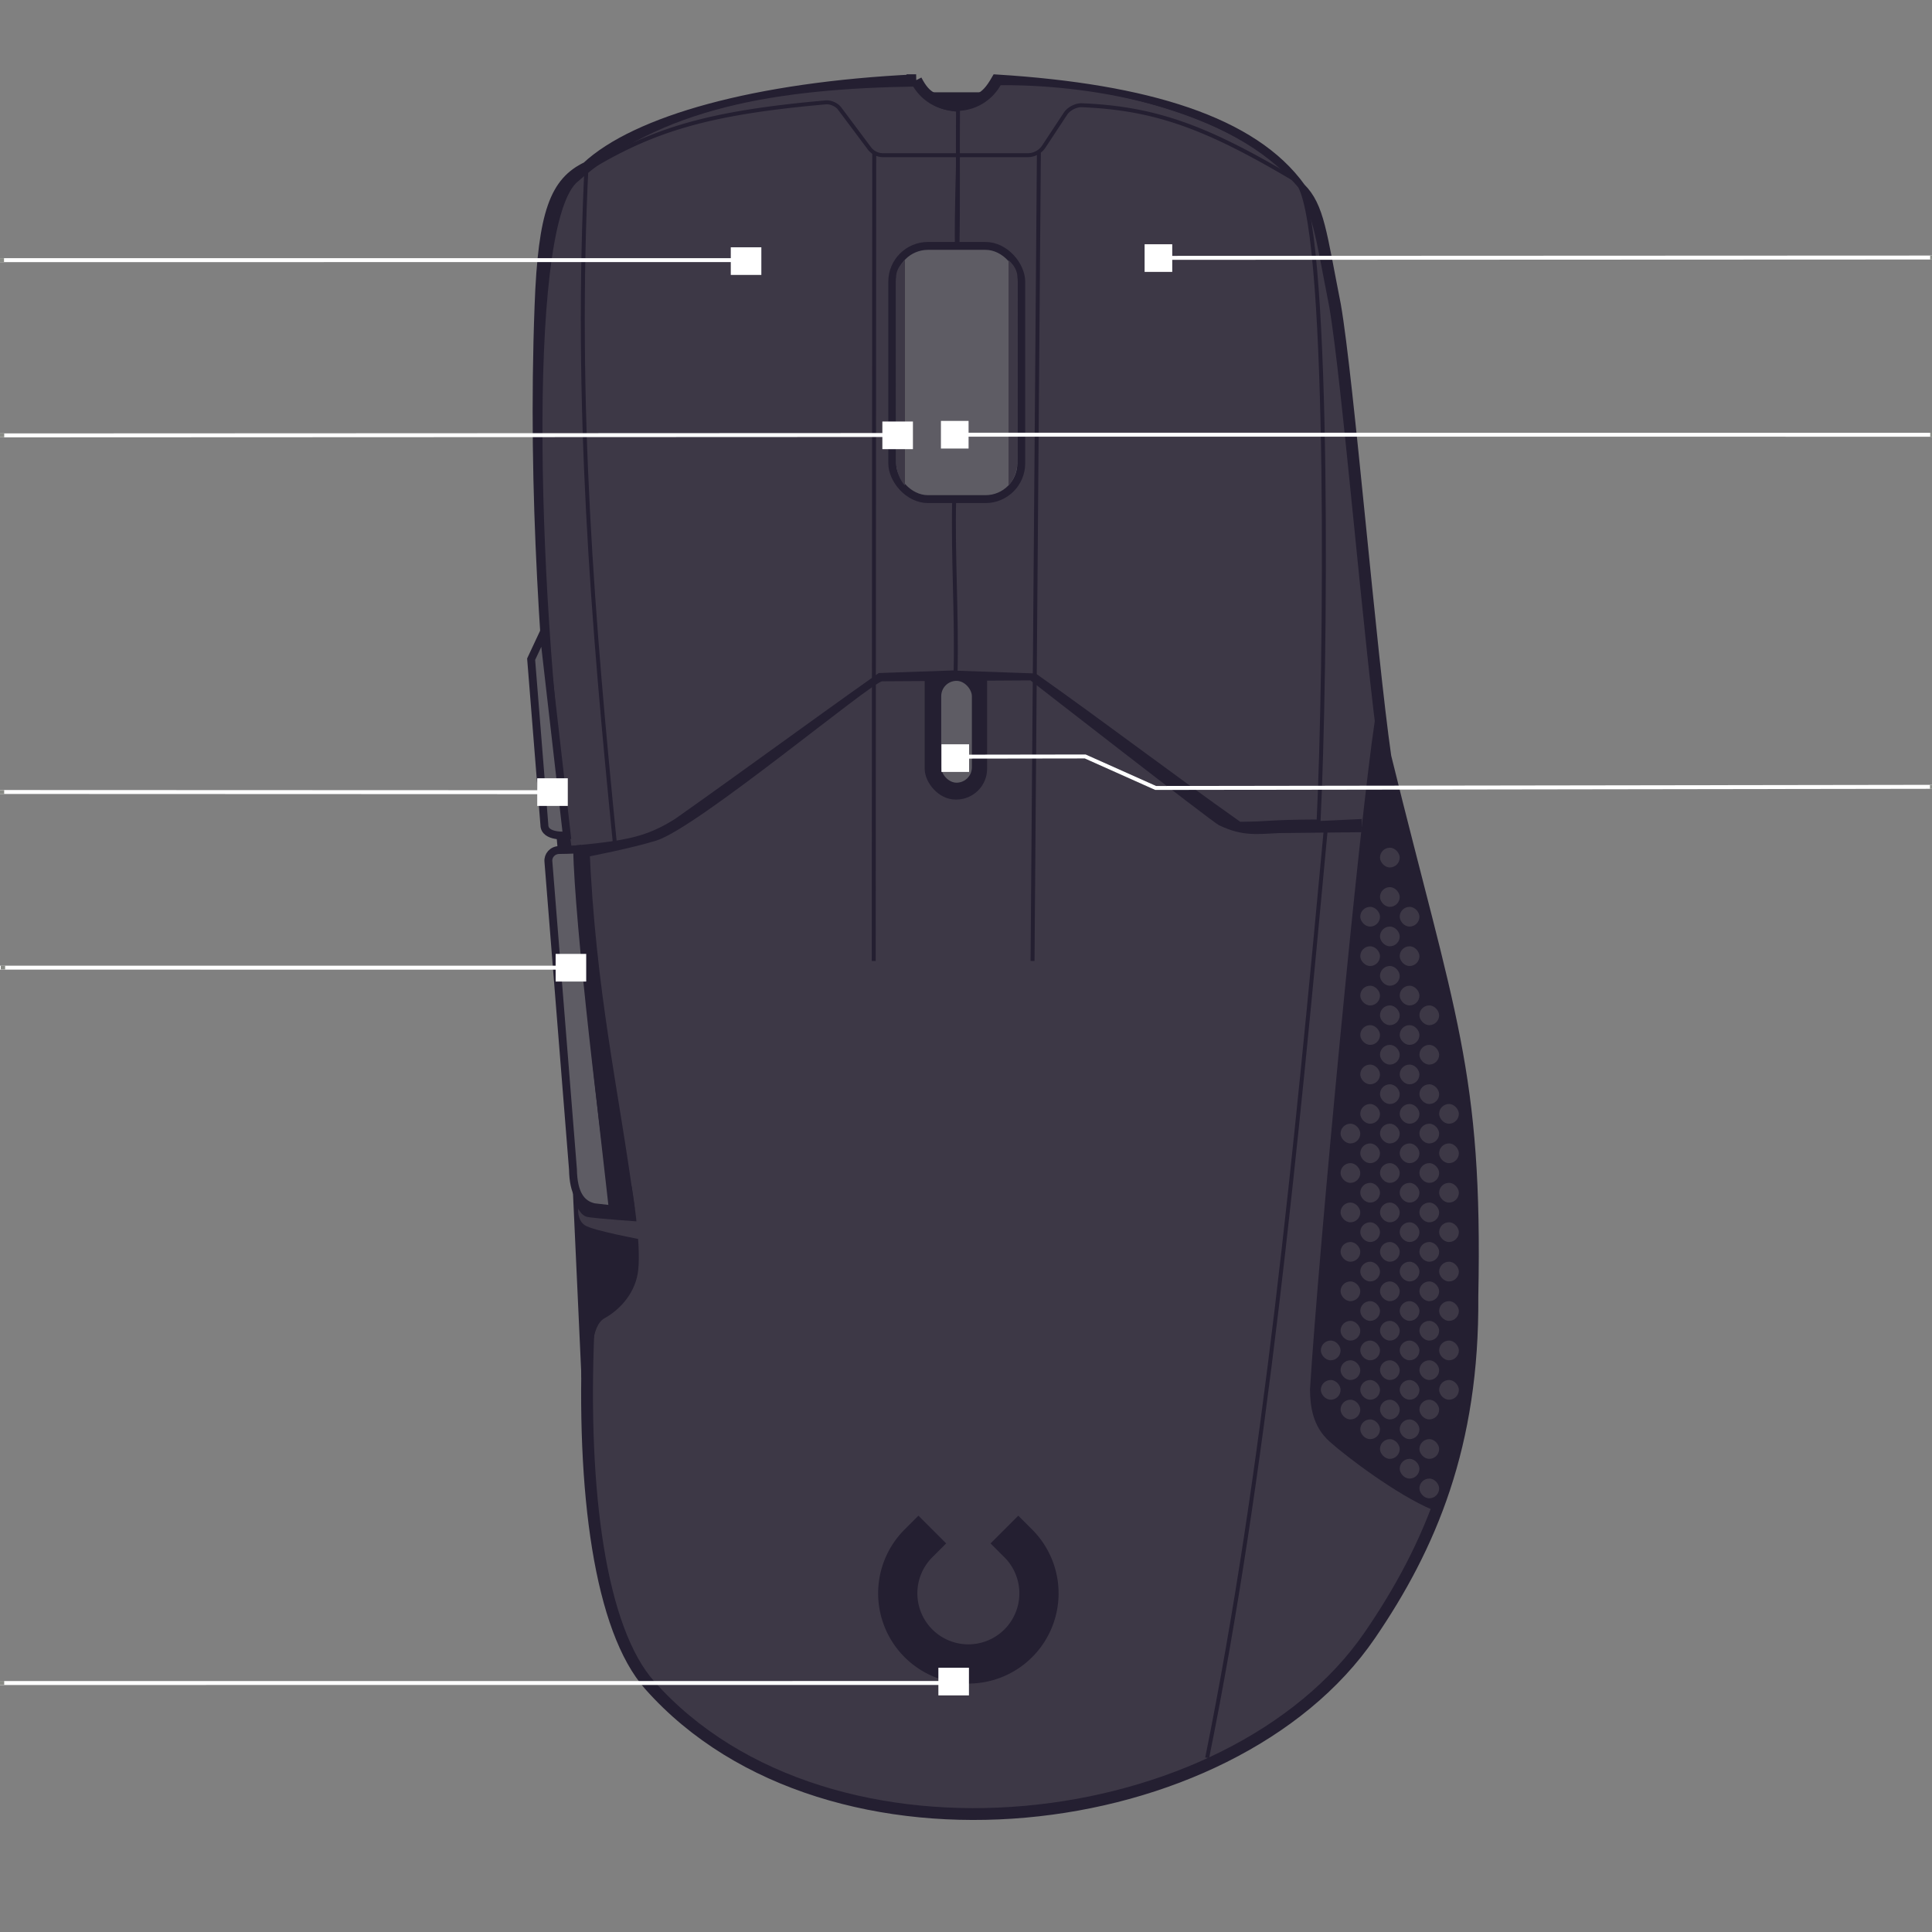 <?xml version="1.0" encoding="UTF-8" standalone="no"?>
<!-- Created with Inkscape (http://www.inkscape.org/) -->

<svg
   width="490"
   height="490"
   viewBox="0 0 129.646 129.646"
   version="1.1"
   id="svg8"
   sodipodi:docname="steelseries-rival-dark.svg"
   inkscape:version="1.2.1 (9c6d41e410, 2022-07-14)"
   xml:space="preserve"
   xmlns:inkscape="http://www.inkscape.org/namespaces/inkscape"
   xmlns:sodipodi="http://sodipodi.sourceforge.net/DTD/sodipodi-0.dtd"
   xmlns="http://www.w3.org/2000/svg"
   xmlns:svg="http://www.w3.org/2000/svg"
   xmlns:rdf="http://www.w3.org/1999/02/22-rdf-syntax-ns#"
   xmlns:cc="http://creativecommons.org/ns#"
   xmlns:dc="http://purl.org/dc/elements/1.1/"><rect x="0" y="0" width="129.646" height="129.646" fill="#808080" stroke="none"/><defs
     id="defs2"><inkscape:path-effect
       effect="fillet_chamfer"
       id="path-effect7190"
       is_visible="true"
       lpeversion="1"
       nodesatellites_param="F,0,0,1,0,0,0,1 @ F,0,0,1,0,0,0,1 @ F,0,1,1,0,0.577,0,1 @ F,0,0,1,0,0.577,0,1 @ F,0,0,1,0,0.698,0,1 @ F,0,0,1,0,0.698,0,1 @ F,0,0,1,0,0,0,1 @ F,0,0,1,0,0,0,1 @ F,0,0,1,0,0,0,1 @ F,0,0,1,0,0,0,1 @ F,0,0,1,0,0,0,1"
       unit="px"
       method="auto"
       mode="F"
       radius="0"
       chamfer_steps="1"
       flexible="false"
       use_knot_distance="true"
       apply_no_radius="true"
       apply_with_radius="true"
       only_selected="false"
       hide_knots="false" /></defs><sodipodi:namedview
     id="base"
     pagecolor="#ffffff"
     bordercolor="#666666"
     borderopacity="1.0"
     inkscape:pageopacity="0.0"
     inkscape:pageshadow="2"
     inkscape:zoom="1.4142136"
     inkscape:cx="78.639558"
     inkscape:cy="261.77819"
     inkscape:document-units="px"
     inkscape:current-layer="LEDs"
     inkscape:document-rotation="0"
     showgrid="false"
     showguides="false"
     inkscape:window-width="1920"
     inkscape:window-height="1016"
     inkscape:window-x="0"
     inkscape:window-y="27"
     inkscape:window-maximized="1"
     showborder="true"
     inkscape:guide-bbox="true"
     units="px"
     inkscape:snap-global="false"
     inkscape:measure-start="241.5,424.5"
     inkscape:measure-end="193,423"
     inkscape:showpageshadow="0"
     inkscape:pagecheckerboard="1"
     inkscape:deskcolor="#d1d1d1"><inkscape:grid
       type="xygrid"
       id="grid78" /><sodipodi:guide
       position="58.723,112.407"
       orientation="0,1"
       id="guide79"
       inkscape:locked="false" /><sodipodi:guide
       position="39.612,100.544"
       orientation="0,1"
       id="guide81"
       inkscape:locked="false" /><sodipodi:guide
       position="51.756,88.615"
       orientation="0,1"
       id="guide83"
       inkscape:locked="false" /><sodipodi:guide
       position="57.778,76.729"
       orientation="0,1"
       id="guide85"
       inkscape:locked="false" /><sodipodi:guide
       position="45.047,64.796"
       orientation="0,1"
       inkscape:locked="false"
       id="guide87" /><sodipodi:guide
       position="57.647,52.899"
       orientation="0,1"
       id="guide89"
       inkscape:locked="false" /><sodipodi:guide
       position="64.031,118.708"
       orientation="1,0"
       id="guide996"
       inkscape:locked="false" /><sodipodi:guide
       position="76.729,115.656"
       orientation="1,0"
       id="guide4799"
       inkscape:locked="false" /></sodipodi:namedview><g
     inkscape:groupmode="layer"
     id="Device"
     inkscape:label="Device"
     style="display:inline;opacity:1"
     transform="translate(0,-167.354)"><path
       id="path882"
       style="opacity:1;fill:#3d3846;fill-opacity:1;fill-rule:evenodd;stroke:#241f31;stroke-width:0.794;stroke-linecap:butt;stroke-linejoin:miter;stroke-miterlimit:4;stroke-dasharray:none;stroke-opacity:1;font-variation-settings:normal;vector-effect:none;stroke-dashoffset:0;-inkscape-stroke:none;stop-color:#000000;stop-opacity:1"
       d="m 61.477,172.738 c -10.79,0.511 -18.78,2.788 -22.076,5.857 -2.082,0.999 -2.9,2.966 -3.131,9.298 -0.963,25.582 3.735,45.427 3.218,68.699 -0.47,10.936 0.799,20.12 4.113,23.851 12.034,13.55 39.04,10.205 48.323,-3.36 4.072,-5.95 6.962,-12.753 6.88,-22.714 0.309,-15.103 -1.55,-18.791 -5.839,-36.236 -1.002,-6.964 -2.519,-25.358 -3.379,-30.285 -0.959,-4.851 -1.102,-6.599 -2.352,-7.849 -3.169,-4.428 -10.273,-6.619 -20.336,-7.247 -0.777,1.346 -1.308,1.44 -2.71,1.441 -1.408,-7.3e-4 -2.047,-0.164 -2.712,-1.455 z"
       sodipodi:nodetypes="ccccssccccccc" /><path
       sodipodi:type="arc"
       style="display:inline;opacity:1;fill:none;fill-opacity:0.392;stroke:#241f31;stroke-width:2.632;stroke-linecap:square;stroke-linejoin:bevel;stroke-miterlimit:4;stroke-dasharray:none;stroke-opacity:1"
       id="led0"
       sodipodi:cx="64.981224"
       sodipodi:cy="274.27463"
       sodipodi:rx="4.7383256"
       sodipodi:ry="4.7383304"
       d="m 68.332,270.924 a 4.738,4.738 0 0 1 0,6.701 4.738,4.738 0 0 1 -6.701,0 4.738,4.738 0 0 1 0,-6.701"
       sodipodi:start="5.4977871"
       sodipodi:end="3.9269907"
       sodipodi:open="true"
       sodipodi:arc-type="arc"
       inkscape:label="#led1" /><path
       style="display:inline;opacity:1;fill:none;stroke:#babdb6;stroke-width:0.51;stroke-linecap:butt;stroke-linejoin:miter;stroke-miterlimit:4;stroke-dasharray:none;stroke-opacity:1"
       d="m 63.998,175.337 c -0.062,17.182 0,37.818 0,37.818 v 0"
       id="path4530-9"
       inkscape:connector-curvature="0"
       sodipodi:nodetypes="ccc" /><rect
       style="fill:#241f31;fill-opacity:1;stroke:none;stroke-width:0.794;stroke-linecap:round;stroke-dasharray:none;stroke-opacity:1;stop-color:#000000"
       id="rect5817"
       width="4.189"
       height="11.15"
       x="62.051"
       y="209.857"
       rx="2.069"
       ry="2.069" /><rect
       style="display:inline;opacity:1;fill:#5e5c64;fill-opacity:1;stroke:#241f31;stroke-width:0.51;stroke-miterlimit:4;stroke-dasharray:none;stroke-opacity:1"
       id="button5"
       width="2.567"
       height="7.344"
       x="62.905"
       y="212.787"
       ry="1.284"
       inkscape:label="#rect4615"
       rx="1.284" /><path
       style="opacity:1;fill:#241f31;fill-opacity:1;fill-rule:evenodd;stroke:none;stroke-width:0.561;stroke-linecap:butt;stroke-linejoin:miter;stroke-miterlimit:4;stroke-dasharray:none;stroke-opacity:1;font-variation-settings:normal;vector-effect:none;stroke-dashoffset:0;-inkscape-stroke:none;stop-color:#000000;stop-opacity:1"
       d="m 87.907,260.598 c 0.013,1.105 0.162,2.461 1.32,3.498 1.158,1.037 4.511,3.564 6.878,4.565 2.83,-7.6 3.62,-19.701 0.971,-33.05 -1.653,-7.764 -2.041,-9.766 -4.816,-19.916 -1.043,6.872 -3.779,35.627 -4.353,44.903 z"
       id="path959"
       inkscape:connector-curvature="0"
       sodipodi:nodetypes="cscccc" /><rect
       style="fill:#241f31;fill-opacity:1;stroke:none;stroke-width:0.794;stroke-linecap:round;stroke-dasharray:none;stroke-opacity:1;stop-color:#000000"
       id="rect4982"
       width="7.713"
       height="2.245"
       x="60.391"
       y="173.547" /><path
       id="button0"
       style="opacity:1;fill:#3d3846;fill-opacity:1;fill-rule:evenodd;stroke:#241f31;stroke-width:0.265;stroke-linecap:butt;stroke-linejoin:miter;stroke-miterlimit:4;stroke-dasharray:none;stroke-opacity:1"
       inkscape:label="#path971"
       d="m 61.545,173.026 c -9.44,0.137 -17.29,1.414 -22.974,6.513 -3.408,3.408 -2.609,28.805 -0.344,44.719 3.854,-0.358 5.153,-0.6 7.136,-1.831 4.677,-3.305 8.97,-6.472 13.647,-9.777 1.777,-0.062 3.555,-0.125 5.332,-0.187 -0.094,-3.898 0.047,-7.465 -0.047,-11.363 l -0.082,-17.037 c -0.051,-2.383 0.116,-6.405 0.148,-9.346 -1.215,-0.035 -2.306,-0.589 -2.817,-1.692 z"
       sodipodi:nodetypes="sccccccccss" /><path
       id="button1"
       style="display:inline;opacity:1;fill:#3d3846;fill-opacity:1;fill-rule:evenodd;stroke:#241f31;stroke-width:0.265;stroke-linecap:butt;stroke-linejoin:miter;stroke-miterlimit:4;stroke-dasharray:none;stroke-opacity:1"
       inkscape:label="#path971-5"
       d="m 67.454,172.938 c -0.145,2e-5 -0.299,2.7e-4 -0.446,5.2e-4 -0.543,1.005 -1.58,1.646 -2.722,1.681 -0.021,2.931 0.018,6.812 -0.034,9.243 l -0.222,16.935 c -0.094,3.898 0.187,7.796 0.094,11.693 1.777,0.062 3.555,0.125 5.332,0.187 4.677,3.305 9.051,6.65 13.728,9.955 2.182,-0.017 1.792,-0.14 5.298,-0.155 0.492,-9.997 0.782,-38.841 -1.252,-42.623 -4.563,-5.401 -13.831,-6.917 -19.775,-6.917 z"
       sodipodi:nodetypes="scccccccccss" /><rect
       style="display:inline;opacity:1;fill:#5e5c64;fill-opacity:1;stroke:#241f31;stroke-width:0.529;stroke-miterlimit:4;stroke-dasharray:none;stroke-opacity:1;font-variation-settings:normal;stroke-linecap:butt;stroke-linejoin:miter;stroke-dashoffset:0;stop-color:#000000;stop-opacity:1"
       id="button2"
       width="8.657"
       height="16.992"
       x="59.874"
       y="183.855"
       ry="2.399"
       inkscape:label="#rect4615"
       rx="2.399" /><path
       style="fill:#241f31;fill-opacity:1;stroke:none;stroke-width:0.561;stroke-linecap:butt;stroke-linejoin:miter;stroke-opacity:1;font-variation-settings:normal;opacity:1;vector-effect:none;stroke-miterlimit:4;stroke-dasharray:none;stroke-dashoffset:0;-inkscape-stroke:none;stop-color:#000000;stop-opacity:1"
       d="m 38.334,244.919 0.686,14.903 0.72,-1.186 c 0,0 -0.126,-2.294 0.825,-2.822 1.13,-0.627 2.114,-1.79 2.266,-3.261 0.194,-1.88 -0.444,-5.593 -0.444,-5.593 z"
       id="path5819"
       sodipodi:nodetypes="cccsscc" /><path
       style="opacity:1;fill:#5e5c64;fill-opacity:1;fill-rule:evenodd;stroke:#241f31;stroke-width:0.529;stroke-linecap:butt;stroke-linejoin:miter;stroke-miterlimit:4;stroke-dasharray:none;stroke-opacity:1;font-variation-settings:normal;stroke-dashoffset:0;stop-color:#000000;stop-opacity:1"
       d="m 41.303,248.529 c -0.665,-3.611 -2.519,-19.646 -2.571,-24.18 0,0 -0.31,0.039 -1.198,0.045 -0.463,0.003 -0.773,0.378 -0.734,0.774 l 1.648,20.649 c 0.029,1.604 0.524,2.344 1.412,2.547 z"
       id="button3"
       inkscape:connector-curvature="0"
       sodipodi:nodetypes="ccscccc"
       inkscape:label="#path998" /><path
       style="opacity:1;fill:#5e5c64;fill-opacity:1;fill-rule:evenodd;stroke:#241f31;stroke-width:0.529;stroke-linecap:butt;stroke-linejoin:miter;stroke-miterlimit:4;stroke-dasharray:none;stroke-opacity:1;font-variation-settings:normal;stroke-dashoffset:0;stop-color:#000000;stop-opacity:1"
       d="m 38.04,223.417 c 0,0 -1.51,0.15 -1.51,-0.706 l -0.888,-11.122 0.838,-1.791 z"
       id="button4"
       inkscape:connector-curvature="0"
       sodipodi:nodetypes="ccccc"
       inkscape:label="#path1000" /><g
       id="g27"
       inkscape:label="#g84"
       style="opacity:1" /><path
       style="fill:none;stroke:#241f31;stroke-width:0.265px;stroke-linecap:butt;stroke-linejoin:miter;stroke-opacity:1"
       d="m 69.714,177.526 -0.426,54.314"
       id="path4091"
       sodipodi:nodetypes="cc" /><path
       id="path4661"
       style="fill:none;stroke:#241f31;stroke-width:0.265px;stroke-linecap:butt;stroke-linejoin:miter;stroke-opacity:1"
       d="m 58.595,172.807 c -9.902,0.827 -15.811,3.033 -19.388,6.044 4.548,-2.818 8.354,-3.933 16.214,-4.628 0.317,-0.028 0.73,0.157 0.92,0.412 l 1.998,2.671 a 1.152,1.152 26.599 0 0 0.923,0.462 h 9.703 a 1.296,1.296 151.698 0 0 1.082,-0.583 l 1.455,-2.207 c 0.212,-0.322 0.697,-0.578 1.082,-0.562 5.054,0.203 8.514,1.536 14.432,5.064 -4.236,-4.605 -12.499,-6.173 -17.238,-6.673 h -2.643 c -0.543,1.135 -1.69,1.857 -2.948,1.857 -1.258,-9e-5 -2.405,-0.722 -2.948,-1.857 z"
       sodipodi:nodetypes="cccccccccccc"
       inkscape:path-effect="#path-effect7190"
       inkscape:original-d="m 58.595388,172.80706 c -9.901992,0.82746 -15.810702,3.03321 -19.387673,6.04376 4.657994,-2.88603 8.536474,-3.98542 16.788719,-4.67725 l 2.689776,3.5952 h 10.978011 l 2.223849,-3.37318 c 5.443482,0.10678 8.943249,1.3964 15.129928,5.08461 -4.236009,-4.60528 -12.499108,-6.17258 -17.23828,-6.67314 h -2.642732 c -0.543367,1.13489 -1.689882,1.85716 -2.948141,1.85725 -1.258258,-9e-5 -2.404773,-0.72236 -2.94814,-1.85725 z" /><path
       style="fill:none;stroke:#241f31;stroke-width:0.265px;stroke-linecap:butt;stroke-linejoin:miter;stroke-opacity:1"
       d="m 58.664,177.589 -0.033,54.251"
       id="path4659"
       sodipodi:nodetypes="cc" /><path
       style="fill:#241f31;fill-opacity:1;stroke:none;stroke-width:0.265px;stroke-linecap:butt;stroke-linejoin:miter;stroke-opacity:1"
       d="m 42.593,248.449 -1.757,-0.129 c -0.868,-7.694 -1.823,-15.382 -2.174,-24.206 l 0.886,-0.052 c 0.415,9.899 1.97,16.321 3.044,24.387 z"
       id="path5821"
       sodipodi:nodetypes="ccccc" /><path
       style="fill:none;stroke:#241f31;stroke-width:0.265px;stroke-linecap:butt;stroke-linejoin:miter;stroke-opacity:1"
       d="m 39.369,178.285 c -0.821,16.189 0.432,31.047 1.902,45.767"
       id="path5823"
       sodipodi:nodetypes="cc" /><path
       style="fill:#241f31;fill-opacity:1;stroke:none;stroke-width:0.265px;stroke-linecap:butt;stroke-linejoin:miter;stroke-opacity:1"
       d="m 38.953,224.939 c 0,0 3.321,-0.626 5.086,-1.177 2.781,-0.868 14.465,-10.657 15.165,-10.69 l 9.943,-0.061 c 0,0 12.217,9.51 12.651,9.718 1.607,0.771 2.578,0.591 4.069,0.527 l 5.501,-0.057 0.017,-0.886 -8.236,0.382 -13.734,-9.997 -5.424,-0.195 -4.933,0.19 c 0,0 -13.371,9.522 -14.864,10.34 -1.494,0.818 -5.263,1.179 -5.263,1.179 z"
       id="path6020"
       sodipodi:nodetypes="csccscccccccscc" /><path
       style="fill:none;stroke:#241f31;stroke-width:0.265px;stroke-linecap:butt;stroke-linejoin:miter;stroke-opacity:1"
       d="m 88.985,222.792 c -2.022,21.778 -4.119,43.446 -7.978,62.52"
       id="path6643"
       sodipodi:nodetypes="cc" /><path
       style="fill:#3d3846;fill-opacity:1;stroke:none;stroke-width:0.265px;stroke-linecap:butt;stroke-linejoin:miter;stroke-opacity:1"
       d="m 60.727,184.809 v 15.127 c -0.3,-0.299 -0.594,-0.958 -0.59,-1.515 l -0.01,-12.397 c 0,-0.537 0.25,-0.882 0.6,-1.215 z"
       id="path6645"
       sodipodi:nodetypes="ccccc" /><path
       style="fill:#3d3846;fill-opacity:1;stroke:none;stroke-width:0.265px;stroke-linecap:butt;stroke-linejoin:miter;stroke-opacity:1"
       d="m 67.678,184.809 v 15.127 c 0.3,-0.299 0.594,-0.958 0.59,-1.515 l 0.01,-12.397 c 0,-0.537 -0.25,-0.882 -0.6,-1.215 z"
       id="path6647"
       sodipodi:nodetypes="ccccc" /><rect
       style="fill:#3d3846;fill-opacity:1;stroke:none;stroke-width:0.286;stroke-linecap:round;stroke-dasharray:none;stroke-opacity:1;stop-color:#000000"
       id="rect6701"
       width="1.323"
       height="1.323"
       x="91.281"
       y="228.208"
       rx="1.389"
       ry="1.323" /><rect
       style="fill:#3d3846;fill-opacity:1;stroke:none;stroke-width:0.286;stroke-linecap:round;stroke-dasharray:none;stroke-opacity:1;stop-color:#000000"
       id="rect6703"
       width="1.323"
       height="1.323"
       x="92.604"
       y="229.531"
       rx="1.389"
       ry="1.323" /><rect
       style="fill:#3d3846;fill-opacity:1;stroke:none;stroke-width:0.286;stroke-linecap:round;stroke-dasharray:none;stroke-opacity:1;stop-color:#000000"
       id="rect6705"
       width="1.323"
       height="1.323"
       x="93.927"
       y="228.208"
       rx="1.389"
       ry="1.323" /><rect
       style="fill:#3d3846;fill-opacity:1;stroke:none;stroke-width:0.286;stroke-linecap:round;stroke-dasharray:none;stroke-opacity:1;stop-color:#000000"
       id="rect6707"
       width="1.323"
       height="1.323"
       x="91.281"
       y="230.854"
       rx="1.389"
       ry="1.323" /><rect
       style="fill:#3d3846;fill-opacity:1;stroke:none;stroke-width:0.286;stroke-linecap:round;stroke-dasharray:none;stroke-opacity:1;stop-color:#000000"
       id="rect6709"
       width="1.323"
       height="1.323"
       x="92.604"
       y="232.177"
       rx="1.389"
       ry="1.323" /><rect
       style="fill:#3d3846;fill-opacity:1;stroke:none;stroke-width:0.286;stroke-linecap:round;stroke-dasharray:none;stroke-opacity:1;stop-color:#000000"
       id="rect6711"
       width="1.323"
       height="1.323"
       x="93.927"
       y="230.854"
       rx="1.389"
       ry="1.323" /><rect
       style="fill:#3d3846;fill-opacity:1;stroke:none;stroke-width:0.286;stroke-linecap:round;stroke-dasharray:none;stroke-opacity:1;stop-color:#000000"
       id="rect6713"
       width="1.323"
       height="1.323"
       x="91.281"
       y="233.5"
       rx="1.389"
       ry="1.323" /><rect
       style="fill:#3d3846;fill-opacity:1;stroke:none;stroke-width:0.286;stroke-linecap:round;stroke-dasharray:none;stroke-opacity:1;stop-color:#000000"
       id="rect6715"
       width="1.323"
       height="1.323"
       x="92.604"
       y="234.823"
       rx="1.389"
       ry="1.323" /><rect
       style="fill:#3d3846;fill-opacity:1;stroke:none;stroke-width:0.286;stroke-linecap:round;stroke-dasharray:none;stroke-opacity:1;stop-color:#000000"
       id="rect6717"
       width="1.323"
       height="1.323"
       x="93.927"
       y="233.5"
       rx="1.389"
       ry="1.323" /><rect
       style="fill:#3d3846;fill-opacity:1;stroke:none;stroke-width:0.286;stroke-linecap:round;stroke-dasharray:none;stroke-opacity:1;stop-color:#000000"
       id="rect6719"
       width="1.323"
       height="1.323"
       x="91.281"
       y="236.146"
       rx="1.389"
       ry="1.323" /><rect
       style="fill:#3d3846;fill-opacity:1;stroke:none;stroke-width:0.286;stroke-linecap:round;stroke-dasharray:none;stroke-opacity:1;stop-color:#000000"
       id="rect6721"
       width="1.323"
       height="1.323"
       x="92.604"
       y="237.469"
       rx="1.389"
       ry="1.323" /><rect
       style="fill:#3d3846;fill-opacity:1;stroke:none;stroke-width:0.286;stroke-linecap:round;stroke-dasharray:none;stroke-opacity:1;stop-color:#000000"
       id="rect6723"
       width="1.323"
       height="1.323"
       x="93.927"
       y="236.146"
       rx="1.389"
       ry="1.323" /><rect
       style="fill:#3d3846;fill-opacity:1;stroke:none;stroke-width:0.286;stroke-linecap:round;stroke-dasharray:none;stroke-opacity:1;stop-color:#000000"
       id="rect6725"
       width="1.323"
       height="1.323"
       x="91.281"
       y="238.792"
       rx="1.389"
       ry="1.323" /><rect
       style="fill:#3d3846;fill-opacity:1;stroke:none;stroke-width:0.286;stroke-linecap:round;stroke-dasharray:none;stroke-opacity:1;stop-color:#000000"
       id="rect6727"
       width="1.323"
       height="1.323"
       x="92.604"
       y="240.115"
       rx="1.389"
       ry="1.323" /><rect
       style="fill:#3d3846;fill-opacity:1;stroke:none;stroke-width:0.286;stroke-linecap:round;stroke-dasharray:none;stroke-opacity:1;stop-color:#000000"
       id="rect6729"
       width="1.323"
       height="1.323"
       x="93.927"
       y="238.792"
       rx="1.389"
       ry="1.323" /><rect
       style="fill:#3d3846;fill-opacity:1;stroke:none;stroke-width:0.286;stroke-linecap:round;stroke-dasharray:none;stroke-opacity:1;stop-color:#000000"
       id="rect6731"
       width="1.323"
       height="1.323"
       x="91.281"
       y="241.437"
       rx="1.389"
       ry="1.323" /><rect
       style="fill:#3d3846;fill-opacity:1;stroke:none;stroke-width:0.286;stroke-linecap:round;stroke-dasharray:none;stroke-opacity:1;stop-color:#000000"
       id="rect6733"
       width="1.323"
       height="1.323"
       x="92.604"
       y="242.76"
       rx="1.389"
       ry="1.323" /><rect
       style="fill:#3d3846;fill-opacity:1;stroke:none;stroke-width:0.286;stroke-linecap:round;stroke-dasharray:none;stroke-opacity:1;stop-color:#000000"
       id="rect6735"
       width="1.323"
       height="1.323"
       x="93.927"
       y="241.437"
       rx="1.389"
       ry="1.323" /><rect
       style="fill:#3d3846;fill-opacity:1;stroke:none;stroke-width:0.286;stroke-linecap:round;stroke-dasharray:none;stroke-opacity:1;stop-color:#000000"
       id="rect6737"
       width="1.323"
       height="1.323"
       x="91.281"
       y="244.083"
       rx="1.389"
       ry="1.323" /><rect
       style="fill:#3d3846;fill-opacity:1;stroke:none;stroke-width:0.286;stroke-linecap:round;stroke-dasharray:none;stroke-opacity:1;stop-color:#000000"
       id="rect6739"
       width="1.323"
       height="1.323"
       x="92.604"
       y="245.406"
       rx="1.389"
       ry="1.323" /><rect
       style="fill:#3d3846;fill-opacity:1;stroke:none;stroke-width:0.286;stroke-linecap:round;stroke-dasharray:none;stroke-opacity:1;stop-color:#000000"
       id="rect6741"
       width="1.323"
       height="1.323"
       x="93.927"
       y="244.083"
       rx="1.389"
       ry="1.323" /><rect
       style="fill:#3d3846;fill-opacity:1;stroke:none;stroke-width:0.286;stroke-linecap:round;stroke-dasharray:none;stroke-opacity:1;stop-color:#000000"
       id="rect6743"
       width="1.323"
       height="1.323"
       x="91.281"
       y="246.729"
       rx="1.389"
       ry="1.323" /><rect
       style="fill:#3d3846;fill-opacity:1;stroke:none;stroke-width:0.286;stroke-linecap:round;stroke-dasharray:none;stroke-opacity:1;stop-color:#000000"
       id="rect6745"
       width="1.323"
       height="1.323"
       x="92.604"
       y="248.052"
       rx="1.389"
       ry="1.323" /><rect
       style="fill:#3d3846;fill-opacity:1;stroke:none;stroke-width:0.286;stroke-linecap:round;stroke-dasharray:none;stroke-opacity:1;stop-color:#000000"
       id="rect6747"
       width="1.323"
       height="1.323"
       x="93.927"
       y="246.729"
       rx="1.389"
       ry="1.323" /><rect
       style="fill:#3d3846;fill-opacity:1;stroke:none;stroke-width:0.286;stroke-linecap:round;stroke-dasharray:none;stroke-opacity:1;stop-color:#000000"
       id="rect6749"
       width="1.323"
       height="1.323"
       x="91.281"
       y="249.375"
       rx="1.389"
       ry="1.323" /><rect
       style="fill:#3d3846;fill-opacity:1;stroke:none;stroke-width:0.286;stroke-linecap:round;stroke-dasharray:none;stroke-opacity:1;stop-color:#000000"
       id="rect6751"
       width="1.323"
       height="1.323"
       x="92.604"
       y="250.698"
       rx="1.389"
       ry="1.323" /><rect
       style="fill:#3d3846;fill-opacity:1;stroke:none;stroke-width:0.286;stroke-linecap:round;stroke-dasharray:none;stroke-opacity:1;stop-color:#000000"
       id="rect6753"
       width="1.323"
       height="1.323"
       x="93.927"
       y="249.375"
       rx="1.389"
       ry="1.323" /><rect
       style="fill:#3d3846;fill-opacity:1;stroke:none;stroke-width:0.286;stroke-linecap:round;stroke-dasharray:none;stroke-opacity:1;stop-color:#000000"
       id="rect6755"
       width="1.323"
       height="1.323"
       x="91.281"
       y="252.021"
       rx="1.389"
       ry="1.323" /><rect
       style="fill:#3d3846;fill-opacity:1;stroke:none;stroke-width:0.286;stroke-linecap:round;stroke-dasharray:none;stroke-opacity:1;stop-color:#000000"
       id="rect6757"
       width="1.323"
       height="1.323"
       x="92.604"
       y="253.344"
       rx="1.389"
       ry="1.323" /><rect
       style="fill:#3d3846;fill-opacity:1;stroke:none;stroke-width:0.286;stroke-linecap:round;stroke-dasharray:none;stroke-opacity:1;stop-color:#000000"
       id="rect6759"
       width="1.323"
       height="1.323"
       x="93.927"
       y="252.021"
       rx="1.389"
       ry="1.323" /><rect
       style="fill:#3d3846;fill-opacity:1;stroke:none;stroke-width:0.286;stroke-linecap:round;stroke-dasharray:none;stroke-opacity:1;stop-color:#000000"
       id="rect6761"
       width="1.323"
       height="1.323"
       x="91.281"
       y="254.667"
       rx="1.389"
       ry="1.323" /><rect
       style="fill:#3d3846;fill-opacity:1;stroke:none;stroke-width:0.286;stroke-linecap:round;stroke-dasharray:none;stroke-opacity:1;stop-color:#000000"
       id="rect6763"
       width="1.323"
       height="1.323"
       x="92.604"
       y="255.99"
       rx="1.389"
       ry="1.323" /><rect
       style="fill:#3d3846;fill-opacity:1;stroke:none;stroke-width:0.286;stroke-linecap:round;stroke-dasharray:none;stroke-opacity:1;stop-color:#000000"
       id="rect6765"
       width="1.323"
       height="1.323"
       x="93.927"
       y="254.667"
       rx="1.389"
       ry="1.323" /><rect
       style="fill:#3d3846;fill-opacity:1;stroke:none;stroke-width:0.286;stroke-linecap:round;stroke-dasharray:none;stroke-opacity:1;stop-color:#000000"
       id="rect6767"
       width="1.323"
       height="1.323"
       x="91.281"
       y="257.312"
       rx="1.389"
       ry="1.323" /><rect
       style="fill:#3d3846;fill-opacity:1;stroke:none;stroke-width:0.286;stroke-linecap:round;stroke-dasharray:none;stroke-opacity:1;stop-color:#000000"
       id="rect6769"
       width="1.323"
       height="1.323"
       x="92.604"
       y="258.635"
       rx="1.389"
       ry="1.323" /><rect
       style="fill:#3d3846;fill-opacity:1;stroke:none;stroke-width:0.286;stroke-linecap:round;stroke-dasharray:none;stroke-opacity:1;stop-color:#000000"
       id="rect6771"
       width="1.323"
       height="1.323"
       x="93.927"
       y="257.312"
       rx="1.389"
       ry="1.323" /><rect
       style="fill:#3d3846;fill-opacity:1;stroke:none;stroke-width:0.286;stroke-linecap:round;stroke-dasharray:none;stroke-opacity:1;stop-color:#000000"
       id="rect6773"
       width="1.323"
       height="1.323"
       x="95.25"
       y="245.406"
       rx="1.389"
       ry="1.323" /><rect
       style="fill:#3d3846;fill-opacity:1;stroke:none;stroke-width:0.286;stroke-linecap:round;stroke-dasharray:none;stroke-opacity:1;stop-color:#000000"
       id="rect6775"
       width="1.323"
       height="1.323"
       x="96.573"
       y="246.729"
       rx="1.389"
       ry="1.323" /><rect
       style="fill:#3d3846;fill-opacity:1;stroke:none;stroke-width:0.286;stroke-linecap:round;stroke-dasharray:none;stroke-opacity:1;stop-color:#000000"
       id="rect6779"
       width="1.323"
       height="1.323"
       x="95.25"
       y="248.052"
       rx="1.389"
       ry="1.323" /><rect
       style="fill:#3d3846;fill-opacity:1;stroke:none;stroke-width:0.286;stroke-linecap:round;stroke-dasharray:none;stroke-opacity:1;stop-color:#000000"
       id="rect6781"
       width="1.323"
       height="1.323"
       x="96.573"
       y="249.375"
       rx="1.389"
       ry="1.323" /><rect
       style="fill:#3d3846;fill-opacity:1;stroke:none;stroke-width:0.286;stroke-linecap:round;stroke-dasharray:none;stroke-opacity:1;stop-color:#000000"
       id="rect6785"
       width="1.323"
       height="1.323"
       x="95.25"
       y="250.698"
       rx="1.389"
       ry="1.323" /><rect
       style="fill:#3d3846;fill-opacity:1;stroke:none;stroke-width:0.286;stroke-linecap:round;stroke-dasharray:none;stroke-opacity:1;stop-color:#000000"
       id="rect6787"
       width="1.323"
       height="1.323"
       x="96.573"
       y="252.021"
       rx="1.389"
       ry="1.323" /><rect
       style="fill:#3d3846;fill-opacity:1;stroke:none;stroke-width:0.286;stroke-linecap:round;stroke-dasharray:none;stroke-opacity:1;stop-color:#000000"
       id="rect6791"
       width="1.323"
       height="1.323"
       x="95.25"
       y="253.344"
       rx="1.389"
       ry="1.323" /><rect
       style="fill:#3d3846;fill-opacity:1;stroke:none;stroke-width:0.286;stroke-linecap:round;stroke-dasharray:none;stroke-opacity:1;stop-color:#000000"
       id="rect6793"
       width="1.323"
       height="1.323"
       x="96.573"
       y="254.667"
       rx="1.389"
       ry="1.323" /><rect
       style="fill:#3d3846;fill-opacity:1;stroke:none;stroke-width:0.286;stroke-linecap:round;stroke-dasharray:none;stroke-opacity:1;stop-color:#000000"
       id="rect6797"
       width="1.323"
       height="1.323"
       x="95.25"
       y="255.99"
       rx="1.389"
       ry="1.323" /><rect
       style="fill:#3d3846;fill-opacity:1;stroke:none;stroke-width:0.286;stroke-linecap:round;stroke-dasharray:none;stroke-opacity:1;stop-color:#000000"
       id="rect6799"
       width="1.323"
       height="1.323"
       x="96.573"
       y="257.312"
       rx="1.389"
       ry="1.323" /><rect
       style="fill:#3d3846;fill-opacity:1;stroke:none;stroke-width:0.286;stroke-linecap:round;stroke-dasharray:none;stroke-opacity:1;stop-color:#000000"
       id="rect6803"
       width="1.323"
       height="1.323"
       x="95.25"
       y="258.635"
       rx="1.389"
       ry="1.323" /><rect
       style="fill:#3d3846;fill-opacity:1;stroke:none;stroke-width:0.286;stroke-linecap:round;stroke-dasharray:none;stroke-opacity:1;stop-color:#000000"
       id="rect6805"
       width="1.323"
       height="1.323"
       x="96.573"
       y="259.958"
       rx="1.389"
       ry="1.323" /><rect
       style="fill:#3d3846;fill-opacity:1;stroke:none;stroke-width:0.286;stroke-linecap:round;stroke-dasharray:none;stroke-opacity:1;stop-color:#000000"
       id="rect6809"
       width="1.323"
       height="1.323"
       x="91.281"
       y="259.958"
       rx="1.389"
       ry="1.323" /><rect
       style="fill:#3d3846;fill-opacity:1;stroke:none;stroke-width:0.286;stroke-linecap:round;stroke-dasharray:none;stroke-opacity:1;stop-color:#000000"
       id="rect6811"
       width="1.323"
       height="1.323"
       x="89.958"
       y="261.281"
       rx="1.389"
       ry="1.323" /><rect
       style="fill:#3d3846;fill-opacity:1;stroke:none;stroke-width:0.286;stroke-linecap:round;stroke-dasharray:none;stroke-opacity:1;stop-color:#000000"
       id="rect6813"
       width="1.323"
       height="1.323"
       x="91.281"
       y="262.604"
       rx="1.389"
       ry="1.323" /><rect
       style="fill:#3d3846;fill-opacity:1;stroke:none;stroke-width:0.286;stroke-linecap:round;stroke-dasharray:none;stroke-opacity:1;stop-color:#000000"
       id="rect6815"
       width="1.323"
       height="1.323"
       x="92.604"
       y="261.281"
       rx="1.389"
       ry="1.323" /><rect
       style="fill:#3d3846;fill-opacity:1;stroke:none;stroke-width:0.286;stroke-linecap:round;stroke-dasharray:none;stroke-opacity:1;stop-color:#000000"
       id="rect6821"
       width="1.323"
       height="1.323"
       x="92.604"
       y="263.927"
       rx="1.389"
       ry="1.323" /><rect
       style="fill:#3d3846;fill-opacity:1;stroke:none;stroke-width:0.286;stroke-linecap:round;stroke-dasharray:none;stroke-opacity:1;stop-color:#000000"
       id="rect6823"
       width="1.323"
       height="1.323"
       x="93.927"
       y="259.958"
       rx="1.389"
       ry="1.323" /><rect
       style="fill:#3d3846;fill-opacity:1;stroke:none;stroke-width:0.286;stroke-linecap:round;stroke-dasharray:none;stroke-opacity:1;stop-color:#000000"
       id="rect6825"
       width="1.323"
       height="1.323"
       x="95.25"
       y="261.281"
       rx="1.389"
       ry="1.323" /><rect
       style="fill:#3d3846;fill-opacity:1;stroke:none;stroke-width:0.286;stroke-linecap:round;stroke-dasharray:none;stroke-opacity:1;stop-color:#000000"
       id="rect6827"
       width="1.323"
       height="1.323"
       x="93.927"
       y="262.604"
       rx="1.389"
       ry="1.323" /><rect
       style="fill:#3d3846;fill-opacity:1;stroke:none;stroke-width:0.286;stroke-linecap:round;stroke-dasharray:none;stroke-opacity:1;stop-color:#000000"
       id="rect6829"
       width="1.323"
       height="1.323"
       x="95.25"
       y="263.927"
       rx="1.389"
       ry="1.323" /><rect
       style="fill:#3d3846;fill-opacity:1;stroke:none;stroke-width:0.286;stroke-linecap:round;stroke-dasharray:none;stroke-opacity:1;stop-color:#000000"
       id="rect6831"
       width="1.323"
       height="1.323"
       x="93.927"
       y="265.25"
       rx="1.389"
       ry="1.323" /><rect
       style="fill:#3d3846;fill-opacity:1;stroke:none;stroke-width:0.286;stroke-linecap:round;stroke-dasharray:none;stroke-opacity:1;stop-color:#000000"
       id="rect6833"
       width="1.323"
       height="1.323"
       x="95.25"
       y="266.573"
       rx="1.389"
       ry="1.323" /><rect
       style="fill:#3d3846;fill-opacity:1;stroke:none;stroke-width:0.286;stroke-linecap:round;stroke-dasharray:none;stroke-opacity:1;stop-color:#000000"
       id="rect6835"
       width="1.323"
       height="1.323"
       x="89.958"
       y="250.698"
       rx="1.389"
       ry="1.323" /><rect
       style="fill:#3d3846;fill-opacity:1;stroke:none;stroke-width:0.286;stroke-linecap:round;stroke-dasharray:none;stroke-opacity:1;stop-color:#000000"
       id="rect6837"
       width="1.323"
       height="1.323"
       x="89.958"
       y="253.344"
       rx="1.389"
       ry="1.323" /><rect
       style="fill:#3d3846;fill-opacity:1;stroke:none;stroke-width:0.286;stroke-linecap:round;stroke-dasharray:none;stroke-opacity:1;stop-color:#000000"
       id="rect6839"
       width="1.323"
       height="1.323"
       x="89.958"
       y="255.99"
       rx="1.389"
       ry="1.323" /><rect
       style="fill:#3d3846;fill-opacity:1;stroke:none;stroke-width:0.286;stroke-linecap:round;stroke-dasharray:none;stroke-opacity:1;stop-color:#000000"
       id="rect6841"
       width="1.323"
       height="1.323"
       x="89.958"
       y="258.635"
       rx="1.389"
       ry="1.323" /><rect
       style="fill:#3d3846;fill-opacity:1;stroke:none;stroke-width:0.286;stroke-linecap:round;stroke-dasharray:none;stroke-opacity:1;stop-color:#000000"
       id="rect6845"
       width="1.323"
       height="1.323"
       x="89.958"
       y="242.76"
       rx="1.389"
       ry="1.323" /><rect
       style="fill:#3d3846;fill-opacity:1;stroke:none;stroke-width:0.286;stroke-linecap:round;stroke-dasharray:none;stroke-opacity:1;stop-color:#000000"
       id="rect6847"
       width="1.323"
       height="1.323"
       x="89.958"
       y="245.406"
       rx="1.389"
       ry="1.323" /><rect
       style="fill:#3d3846;fill-opacity:1;stroke:none;stroke-width:0.286;stroke-linecap:round;stroke-dasharray:none;stroke-opacity:1;stop-color:#000000"
       id="rect6849"
       width="1.323"
       height="1.323"
       x="89.958"
       y="248.052"
       rx="1.389"
       ry="1.323" /><rect
       style="fill:#3d3846;fill-opacity:1;stroke:none;stroke-width:0.286;stroke-linecap:round;stroke-dasharray:none;stroke-opacity:1;stop-color:#000000"
       id="rect6863"
       width="1.323"
       height="1.323"
       x="95.25"
       y="234.823"
       rx="1.389"
       ry="1.323" /><rect
       style="fill:#3d3846;fill-opacity:1;stroke:none;stroke-width:0.286;stroke-linecap:round;stroke-dasharray:none;stroke-opacity:1;stop-color:#000000"
       id="rect6865"
       width="1.323"
       height="1.323"
       x="95.25"
       y="237.469"
       rx="1.389"
       ry="1.323" /><rect
       style="fill:#3d3846;fill-opacity:1;stroke:none;stroke-width:0.286;stroke-linecap:round;stroke-dasharray:none;stroke-opacity:1;stop-color:#000000"
       id="rect6869"
       width="1.323"
       height="1.323"
       x="95.25"
       y="240.115"
       rx="1.389"
       ry="1.323" /><rect
       style="fill:#3d3846;fill-opacity:1;stroke:none;stroke-width:0.286;stroke-linecap:round;stroke-dasharray:none;stroke-opacity:1;stop-color:#000000"
       id="rect6873"
       width="1.323"
       height="1.323"
       x="95.25"
       y="242.76"
       rx="1.389"
       ry="1.323" /><rect
       style="fill:#3d3846;fill-opacity:1;stroke:none;stroke-width:0.286;stroke-linecap:round;stroke-dasharray:none;stroke-opacity:1;stop-color:#000000"
       id="rect6875"
       width="1.323"
       height="1.323"
       x="96.573"
       y="241.437"
       rx="1.389"
       ry="1.323" /><rect
       style="fill:#3d3846;fill-opacity:1;stroke:none;stroke-width:0.286;stroke-linecap:round;stroke-dasharray:none;stroke-opacity:1;stop-color:#000000"
       id="rect6877"
       width="1.323"
       height="1.323"
       x="96.573"
       y="244.083"
       rx="1.389"
       ry="1.323" /><rect
       style="fill:#3d3846;fill-opacity:1;stroke:none;stroke-width:0.286;stroke-linecap:round;stroke-dasharray:none;stroke-opacity:1;stop-color:#000000"
       id="rect6881"
       width="1.323"
       height="1.323"
       x="92.604"
       y="224.24"
       rx="1.389"
       ry="1.323" /><rect
       style="fill:#3d3846;fill-opacity:1;stroke:none;stroke-width:0.286;stroke-linecap:round;stroke-dasharray:none;stroke-opacity:1;stop-color:#000000"
       id="rect6885"
       width="1.323"
       height="1.323"
       x="92.604"
       y="226.885"
       rx="1.389"
       ry="1.323" /><rect
       style="fill:#3d3846;fill-opacity:1;stroke:none;stroke-width:0.286;stroke-linecap:round;stroke-dasharray:none;stroke-opacity:1;stop-color:#000000"
       id="rect6887"
       width="1.323"
       height="1.323"
       x="88.635"
       y="257.312"
       rx="1.389"
       ry="1.323" /><rect
       style="fill:#3d3846;fill-opacity:1;stroke:none;stroke-width:0.286;stroke-linecap:round;stroke-dasharray:none;stroke-opacity:1;stop-color:#000000"
       id="rect6889"
       width="1.323"
       height="1.323"
       x="88.635"
       y="259.958"
       rx="1.389"
       ry="1.323" /><path
       style="fill:#3d3846;fill-opacity:1;stroke:none;stroke-width:0.265px;stroke-linecap:butt;stroke-linejoin:miter;stroke-opacity:1"
       d="m 38.8,248.464 c 0,0 0.207,0.428 0.551,0.537 0.344,0.11 3.847,0.346 3.847,0.346 l 0.019,1.219 c 0,0 -3.482,-0.634 -3.99,-1.002 -0.508,-0.368 -0.427,-1.1 -0.427,-1.1 z"
       id="path7039"
       sodipodi:nodetypes="csccscc" /></g><g
     inkscape:groupmode="layer"
     id="Buttons"
     inkscape:label="Buttons"
     transform="translate(0,-2.646)"
     style="display:inline"><g
       transform="matrix(-0.293,0,0,0.265,70.197,-46.283)"
       style="display:inline"
       id="button0-path"
       inkscape:label="#g156"><path
         sodipodi:nodetypes="cc"
         style="color:#000000;overflow:visible;opacity:1;vector-effect:none;fill:none;fill-opacity:1;stroke:#ffffff;stroke-width:1;stroke-linecap:square;stroke-linejoin:miter;stroke-miterlimit:4;stroke-dasharray:none;stroke-dashoffset:0;stroke-opacity:1;marker:none;marker-start:none;marker-mid:none;marker-end:none;paint-order:normal"
         d="m 69.019,250.506 170.101,0.008"
         id="path966"
         inkscape:connector-curvature="0" /><rect
         style="color:#000000;overflow:visible;opacity:1;vector-effect:none;fill:#ffffff;fill-opacity:1;stroke:none;stroke-width:2;stroke-linecap:square;stroke-linejoin:miter;stroke-miterlimit:4;stroke-dasharray:none;stroke-dashoffset:0;stroke-opacity:1;marker:none;marker-start:none;marker-mid:none;marker-end:none;paint-order:normal"
         id="rect976"
         width="7"
         height="7"
         x="65.212"
         y="247.256" /><rect
         y="250.017"
         x="238.663"
         height="1"
         width="1"
         id="button0-leader"
         style="color:#000000;text-align:end;overflow:visible;vector-effect:none;fill:#888a85;fill-opacity:1;stroke:none;stroke-linecap:round"
         inkscape:label="#rect875" /></g><g
       transform="matrix(0.265,0,0,0.265,40.503,-25.152)"
       style="display:inline"
       id="button1-path"
       inkscape:label="#g146"><path
         style="color:#000000;overflow:visible;opacity:1;vector-effect:none;fill:none;fill-opacity:1;stroke:#ffffff;stroke-width:1;stroke-linecap:square;stroke-linejoin:miter;stroke-miterlimit:4;stroke-dasharray:none;stroke-dashoffset:0;stroke-opacity:1;marker:none;marker-start:none;marker-mid:none;marker-end:none;paint-order:normal"
         d="m 336.419,170.111 -197.263,0.083"
         id="path51"
         inkscape:connector-curvature="0"
         sodipodi:nodetypes="cc" /><rect
         style="color:#000000;overflow:visible;opacity:1;vector-effect:none;fill:#ffffff;fill-opacity:1;stroke:none;stroke-width:2;stroke-linecap:square;stroke-linejoin:miter;stroke-miterlimit:4;stroke-dasharray:none;stroke-dashoffset:0;stroke-opacity:1;marker:none;marker-start:none;marker-mid:none;marker-end:none;paint-order:normal"
         id="rect53"
         width="7"
         height="7"
         x="137"
         y="166.75" /><rect
         y="169.612"
         x="335.927"
         height="1"
         width="1"
         id="button1-leader"
         style="color:#000000;text-align:start;overflow:visible;vector-effect:none;fill:#888a85;fill-opacity:1;stroke:none;stroke-linecap:round"
         inkscape:label="#rect871" /></g><g
       transform="matrix(0.265,0,0,0.265,39.928,-13.517)"
       style="display:inline"
       id="button2-path"
       inkscape:label="#g146"><path
         style="color:#000000;overflow:visible;opacity:1;vector-effect:none;fill:none;fill-opacity:1;stroke:#ffffff;stroke-width:1;stroke-linecap:square;stroke-linejoin:miter;stroke-miterlimit:4;stroke-dasharray:none;stroke-dashoffset:0;stroke-opacity:1;marker:none;marker-start:none;marker-mid:none;marker-end:none;paint-order:normal"
         d="M 338.622,171.08 91.069,171.068"
         id="path51-2"
         inkscape:connector-curvature="0"
         sodipodi:nodetypes="cc" /><rect
         style="color:#000000;overflow:visible;opacity:1;vector-effect:none;fill:#ffffff;fill-opacity:1;stroke:none;stroke-width:2;stroke-linecap:square;stroke-linejoin:miter;stroke-miterlimit:4;stroke-dasharray:none;stroke-dashoffset:0;stroke-opacity:1;marker:none;marker-start:none;marker-mid:none;marker-end:none;paint-order:normal"
         id="rect53-3"
         width="7"
         height="7"
         x="87.596"
         y="167.575" /><rect
         y="170.565"
         x="338.107"
         height="1"
         width="1"
         id="button2-leader"
         style="color:#000000;text-align:start;overflow:visible;vector-effect:none;fill:#888a85;fill-opacity:1;stroke:none;stroke-linecap:round"
         inkscape:label="#rect871" /></g><g
       transform="matrix(0.265,0,0,0.265,39.855,10.357)"
       style="display:inline"
       id="button5-path"
       inkscape:label="#g146"><path
         style="color:#000000;overflow:visible;opacity:1;vector-effect:none;fill:none;fill-opacity:1;stroke:#ffffff;stroke-width:1;stroke-linecap:square;stroke-linejoin:miter;stroke-miterlimit:4;stroke-dasharray:none;stroke-dashoffset:0;stroke-opacity:1;marker:none;marker-start:none;marker-mid:none;marker-end:none;paint-order:normal"
         d="m 338.919,170.142 -196.677,0.289 -17.835,-7.974 -33.063,0.049"
         id="path51-2-3"
         inkscape:connector-curvature="0"
         sodipodi:nodetypes="cccc" /><rect
         style="color:#000000;overflow:visible;opacity:1;vector-effect:none;fill:#ffffff;fill-opacity:1;stroke:none;stroke-width:2;stroke-linecap:square;stroke-linejoin:miter;stroke-miterlimit:4;stroke-dasharray:none;stroke-dashoffset:0;stroke-opacity:1;marker:none;marker-start:none;marker-mid:none;marker-end:none;paint-order:normal"
         id="rect53-3-4"
         width="7"
         height="7"
         x="88"
         y="159.375" /><rect
         y="169.659"
         x="338.325"
         height="1"
         width="1"
         id="button5-leader"
         style="color:#000000;text-align:start;overflow:visible;vector-effect:none;fill:#888a85;fill-opacity:1;stroke:none;stroke-linecap:round"
         inkscape:label="#rect871" /></g><g
       transform="matrix(-0.293,0,0,0.265,70.354,-10.601)"
       style="display:inline"
       id="button4-path"
       inkscape:label="#g156"><path
         sodipodi:nodetypes="cc"
         style="color:#000000;overflow:visible;opacity:1;vector-effect:none;fill:none;fill-opacity:1;stroke:#ffffff;stroke-width:1;stroke-linecap:square;stroke-linejoin:miter;stroke-miterlimit:4;stroke-dasharray:none;stroke-dashoffset:0;stroke-opacity:1;marker:none;marker-start:none;marker-mid:none;marker-end:none;paint-order:normal"
         d="m 113.7,250.594 125.924,-0.053"
         id="path966-1"
         inkscape:connector-curvature="0" /><rect
         style="color:#000000;overflow:visible;opacity:1;vector-effect:none;fill:#ffffff;fill-opacity:1;stroke:none;stroke-width:2;stroke-linecap:square;stroke-linejoin:miter;stroke-miterlimit:4;stroke-dasharray:none;stroke-dashoffset:0;stroke-opacity:1;marker:none;marker-start:none;marker-mid:none;marker-end:none;paint-order:normal"
         id="rect976-3"
         width="7"
         height="7"
         x="110.077"
         y="247.068" /><rect
         y="250.06"
         x="239.16"
         height="1"
         width="1"
         id="button4-leader"
         style="color:#000000;text-align:end;overflow:visible;vector-effect:none;fill:#888a85;fill-opacity:1;stroke:none;stroke-linecap:round"
         inkscape:label="#rect875" /></g><g
       transform="matrix(-0.293,0,0,0.265,70.261,1.186)"
       style="display:inline"
       id="button3-path"
       inkscape:label="#g156"><path
         sodipodi:nodetypes="cc"
         style="color:#000000;overflow:visible;opacity:1;vector-effect:none;fill:none;fill-opacity:1;stroke:#ffffff;stroke-width:1;stroke-linecap:square;stroke-linejoin:miter;stroke-miterlimit:4;stroke-dasharray:none;stroke-dashoffset:0;stroke-opacity:1;marker:none;marker-start:none;marker-mid:none;marker-end:none;paint-order:normal"
         d="m 109.059,250.55 130.565,-0.009"
         id="path966-2"
         inkscape:connector-curvature="0" /><rect
         style="color:#000000;overflow:visible;opacity:1;vector-effect:none;fill:#ffffff;fill-opacity:1;stroke:none;stroke-width:2;stroke-linecap:square;stroke-linejoin:miter;stroke-miterlimit:4;stroke-dasharray:none;stroke-dashoffset:0;stroke-opacity:1;marker:none;marker-start:none;marker-mid:none;marker-end:none;paint-order:normal"
         id="rect976-8"
         width="7"
         height="7"
         x="105.544"
         y="247.061" /><rect
         y="250.006"
         x="238.624"
         height="1"
         width="1"
         id="button3-leader"
         style="color:#000000;text-align:end;overflow:visible;vector-effect:none;fill:#888a85;fill-opacity:1;stroke:none;stroke-linecap:round"
         inkscape:label="#rect875" /></g></g><g
     inkscape:groupmode="layer"
     id="LEDs"
     inkscape:label="LEDs"
     transform="translate(0,-2.646)"
     style="display:inline"><g
       transform="matrix(-0.293,0,0,0.265,69.913,-34.521)"
       style="display:inline"
       id="led1-path"
       inkscape:label="#g156"><path
         sodipodi:nodetypes="cc"
         style="color:#000000;overflow:visible;opacity:1;vector-effect:none;fill:none;fill-opacity:1;stroke:#ffffff;stroke-width:1;stroke-linecap:square;stroke-linejoin:miter;stroke-miterlimit:4;stroke-dasharray:none;stroke-dashoffset:0;stroke-opacity:1;marker:none;marker-start:none;marker-mid:none;marker-end:none;paint-order:normal"
         d="m 33.261,250.406 204.901,0.096"
         id="path966-0"
         inkscape:connector-curvature="0" /><rect
         style="color:#000000;overflow:visible;opacity:1;vector-effect:none;fill:#ffffff;fill-opacity:1;stroke:none;stroke-width:2;stroke-linecap:square;stroke-linejoin:miter;stroke-miterlimit:4;stroke-dasharray:none;stroke-dashoffset:0;stroke-opacity:1;marker:none;marker-start:none;marker-mid:none;marker-end:none;paint-order:normal"
         id="rect976-2"
         width="7"
         height="7"
         x="29.527"
         y="246.991" /><rect
         y="249.973"
         x="237.645"
         height="1"
         width="1"
         id="led1-leader"
         style="color:#000000;text-align:end;overflow:visible;vector-effect:none;fill:#888a85;fill-opacity:1;stroke:none;stroke-linecap:round"
         inkscape:label="#rect875" /></g><g
       transform="matrix(-0.293,0,0,0.265,69.953,49.201)"
       style="display:inline"
       id="led0-path"
       inkscape:label="#g156"><path
         sodipodi:nodetypes="cc"
         style="color:#000000;overflow:visible;opacity:1;fill:none;fill-opacity:1;stroke:#ffffff;stroke-width:1;stroke-linecap:square;stroke-linejoin:miter;stroke-miterlimit:4;stroke-dasharray:none;stroke-dashoffset:0;stroke-opacity:1;marker:none;marker-start:none;marker-mid:none;marker-end:none;paint-order:normal"
         d="m 19.289,250.495 219.012,0.008"
         id="path966-0-2"
         inkscape:connector-curvature="0" /><rect
         style="color:#000000;overflow:visible;opacity:1;vector-effect:none;fill:#ffffff;fill-opacity:1;stroke:none;stroke-width:2;stroke-linecap:square;stroke-linejoin:miter;stroke-miterlimit:4;stroke-dasharray:none;stroke-dashoffset:0;stroke-opacity:1;marker:none;marker-start:none;marker-mid:none;marker-end:none;paint-order:normal"
         id="rect976-2-1"
         width="7"
         height="7"
         x="16.834"
         y="246.637" /><rect
         y="249.973"
         x="237.785"
         height="1"
         width="1"
         id="led0-leader"
         style="color:#000000;text-align:end;overflow:visible;vector-effect:none;fill:#888a85;fill-opacity:1;stroke:none;stroke-linecap:round"
         inkscape:label="#rect875" /></g></g></svg>
